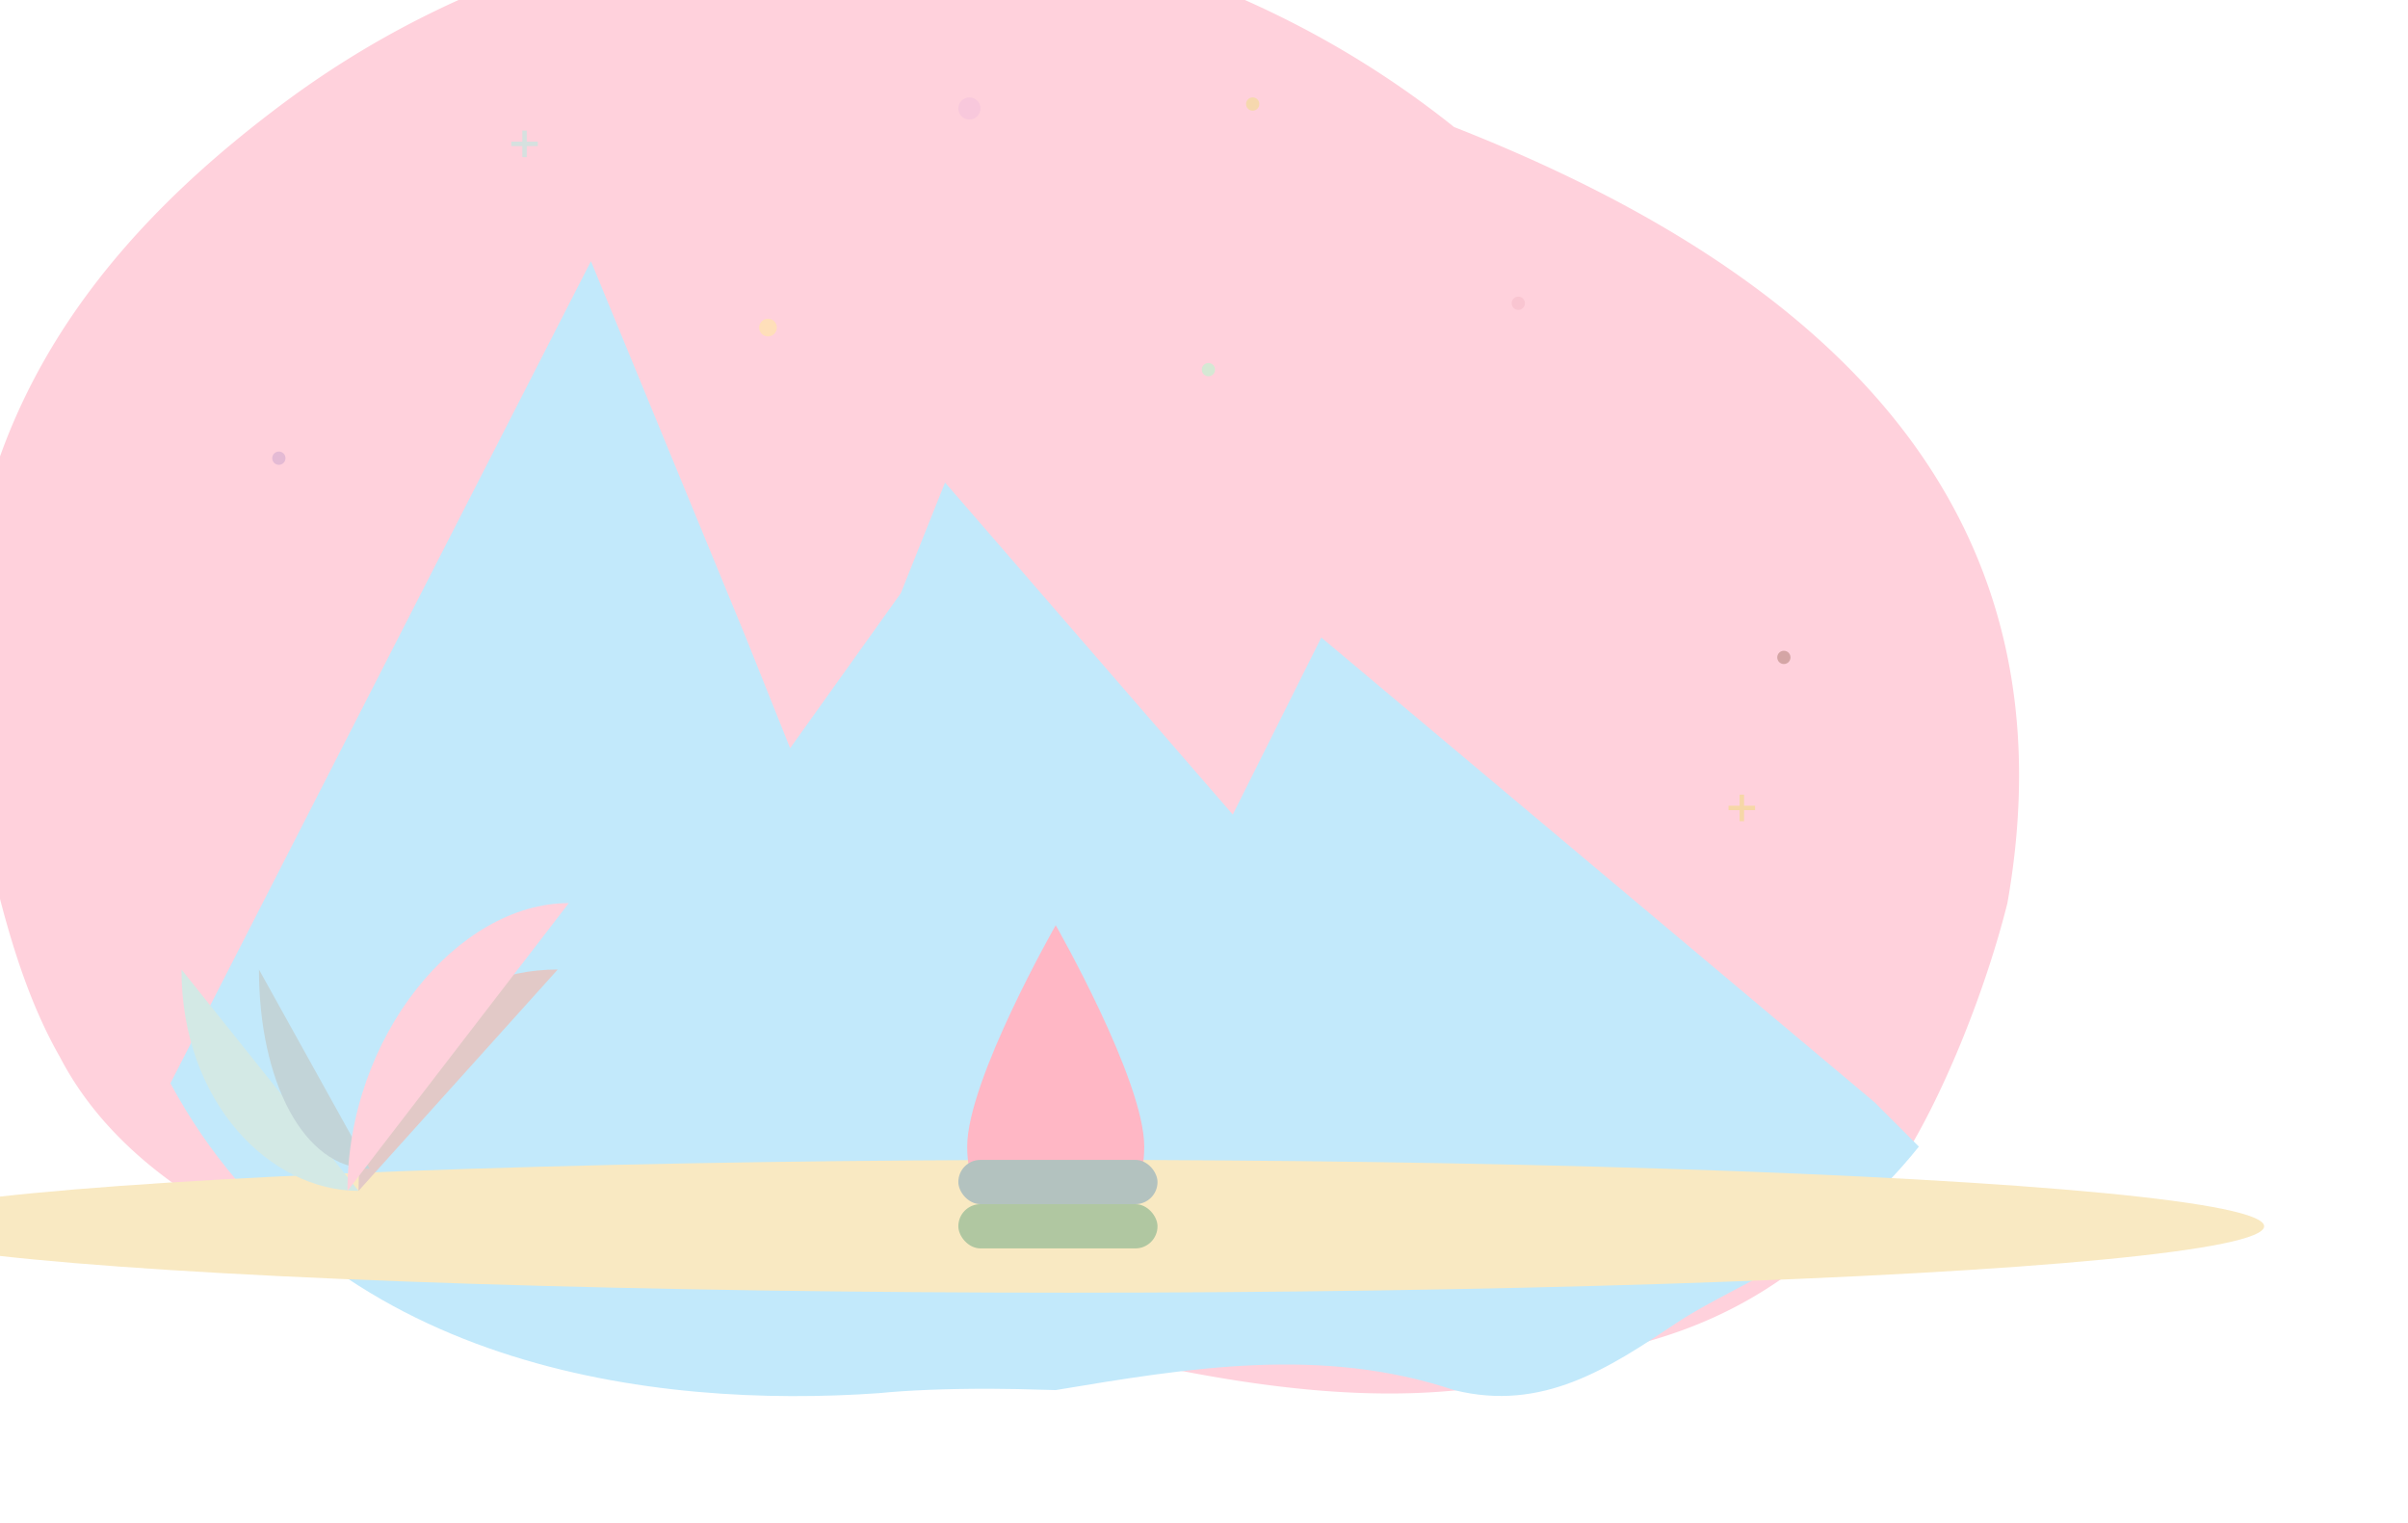 <svg xmlns="http://www.w3.org/2000/svg" width="1088" height="688" viewBox="0 0 1088 688">
  <title>Abstract Pastel Design</title>
  <g id="Abstract_Group" transform="translate(-57 -56)">
    <!-- Background Abstract Shape -->
    <path id="Abstract_Shape_1" d="M1020,570c-10,40-30,90-50,120-40,50-80,70-120,80a210,210,0,0,1-30,10c-60,20-130,10-180,0a600,600,0,0,0-100-10q-15-.6-30-.6c-20,0-300,5-370-130-20-35-30-80-40-130-20-150,60-240,140-300,160-120,380-110,530,10C950,290,1050,400,1020,570Z" transform="translate(-56 -106)" fill="#ffd1dc"/>
    <!-- Additional Layered Shape -->
    <path id="Abstract_Shape_2" d="M980,680c-40,50-80,60-110,80-30,20-60,40-100,30-60-20-120-10-180,0q-20-.6-30-.6-30,0-50,2c-100,7-250-10-320-140L380,280,450,450l20,50,50-70L540,380l130,150,40-80L960,660l20,20Z" transform="translate(-56 -106)" fill="#c2e9fb"/>
    <!-- Abstract Circles -->
    <circle id="Abstract_Circle_1" cx="5" cy="5" r="5" transform="translate(490 100)" fill="#f8c8dc"/>
    <circle id="Abstract_Circle_2" cx="4" cy="4" r="4" transform="translate(400 200)" fill="#ffdfba"/>
    <circle id="Abstract_Circle_3" cx="3" cy="3" r="3" transform="translate(600 220)" fill="#d5e8d4"/>
    <circle id="Abstract_Circle_4" cx="3" cy="3" r="3" transform="translate(180 260)" fill="#e4bad4"/>
    <circle id="Abstract_Circle_5" cx="3" cy="3" r="3" transform="translate(620 100)" fill="#f6d8ae"/>
    <circle id="Abstract_Circle_6" cx="3" cy="3" r="3" transform="translate(740 190)" fill="#f9c5d1"/>
    <circle id="Abstract_Circle_7" cx="3" cy="3" r="3" transform="translate(860 350)" fill="#d4a5a5"/>
    <!-- Abstract Geometric Shapes -->
    <path id="Abstract_Geo_1" d="M300,120h-5v-5h-2v5h-5v2h5v5h2v-5h5Z" fill="#d5e1df"/>
    <path id="Abstract_Geo_2" d="M850,420h-5v-5h-2v5h-5v2h5v5h2v-5h5Z" fill="#f6d7a7"/>
    <ellipse id="Abstract_Ellipse_1" cx="540" cy="30" rx="540" ry="30" transform="translate(0 580)" fill="#f9e9c2"/>
    <!-- Lower Abstract Wave -->
    <path id="Abstract_Wave_1" d="M630,680c0,30-20,20-40,20s-40,10-40-20,40-100,40-100S630,650,630,680Z" transform="translate(-56 -106)" fill="#ffb7c5"/>
    <rect id="Abstract_Rectangle_1" width="90" height="20" rx="10" transform="translate(490 600)" fill="#b0c7a1"/>
    <rect id="Abstract_Rectangle_2" width="90" height="20" rx="10" transform="translate(490 580)" fill="#b3c2bf"/>
    <!-- Upper Abstract Shape -->
    <path id="Abstract_Shape_3" d="M195,600c0,60,40,100,80,100" transform="translate(-56 -106)" fill="#d3e9e5"/>
    <path id="Abstract_Shape_4" d="M275,700c0-60,40-100,90-100" transform="translate(-56 -106)" fill="#e2c9c7"/>
    <!-- Small Abstract Shapes -->
    <path id="Abstract_Shape_5" d="M230,600c0,50,20,90,50,90" transform="translate(-56 -106)" fill="#c2d4d8"/>
    <path id="Abstract_Shape_6" d="M270,700c0-70,50-130,100-130" transform="translate(-56 -106)" fill="#ffd1dc"/>
  </g>
</svg>

